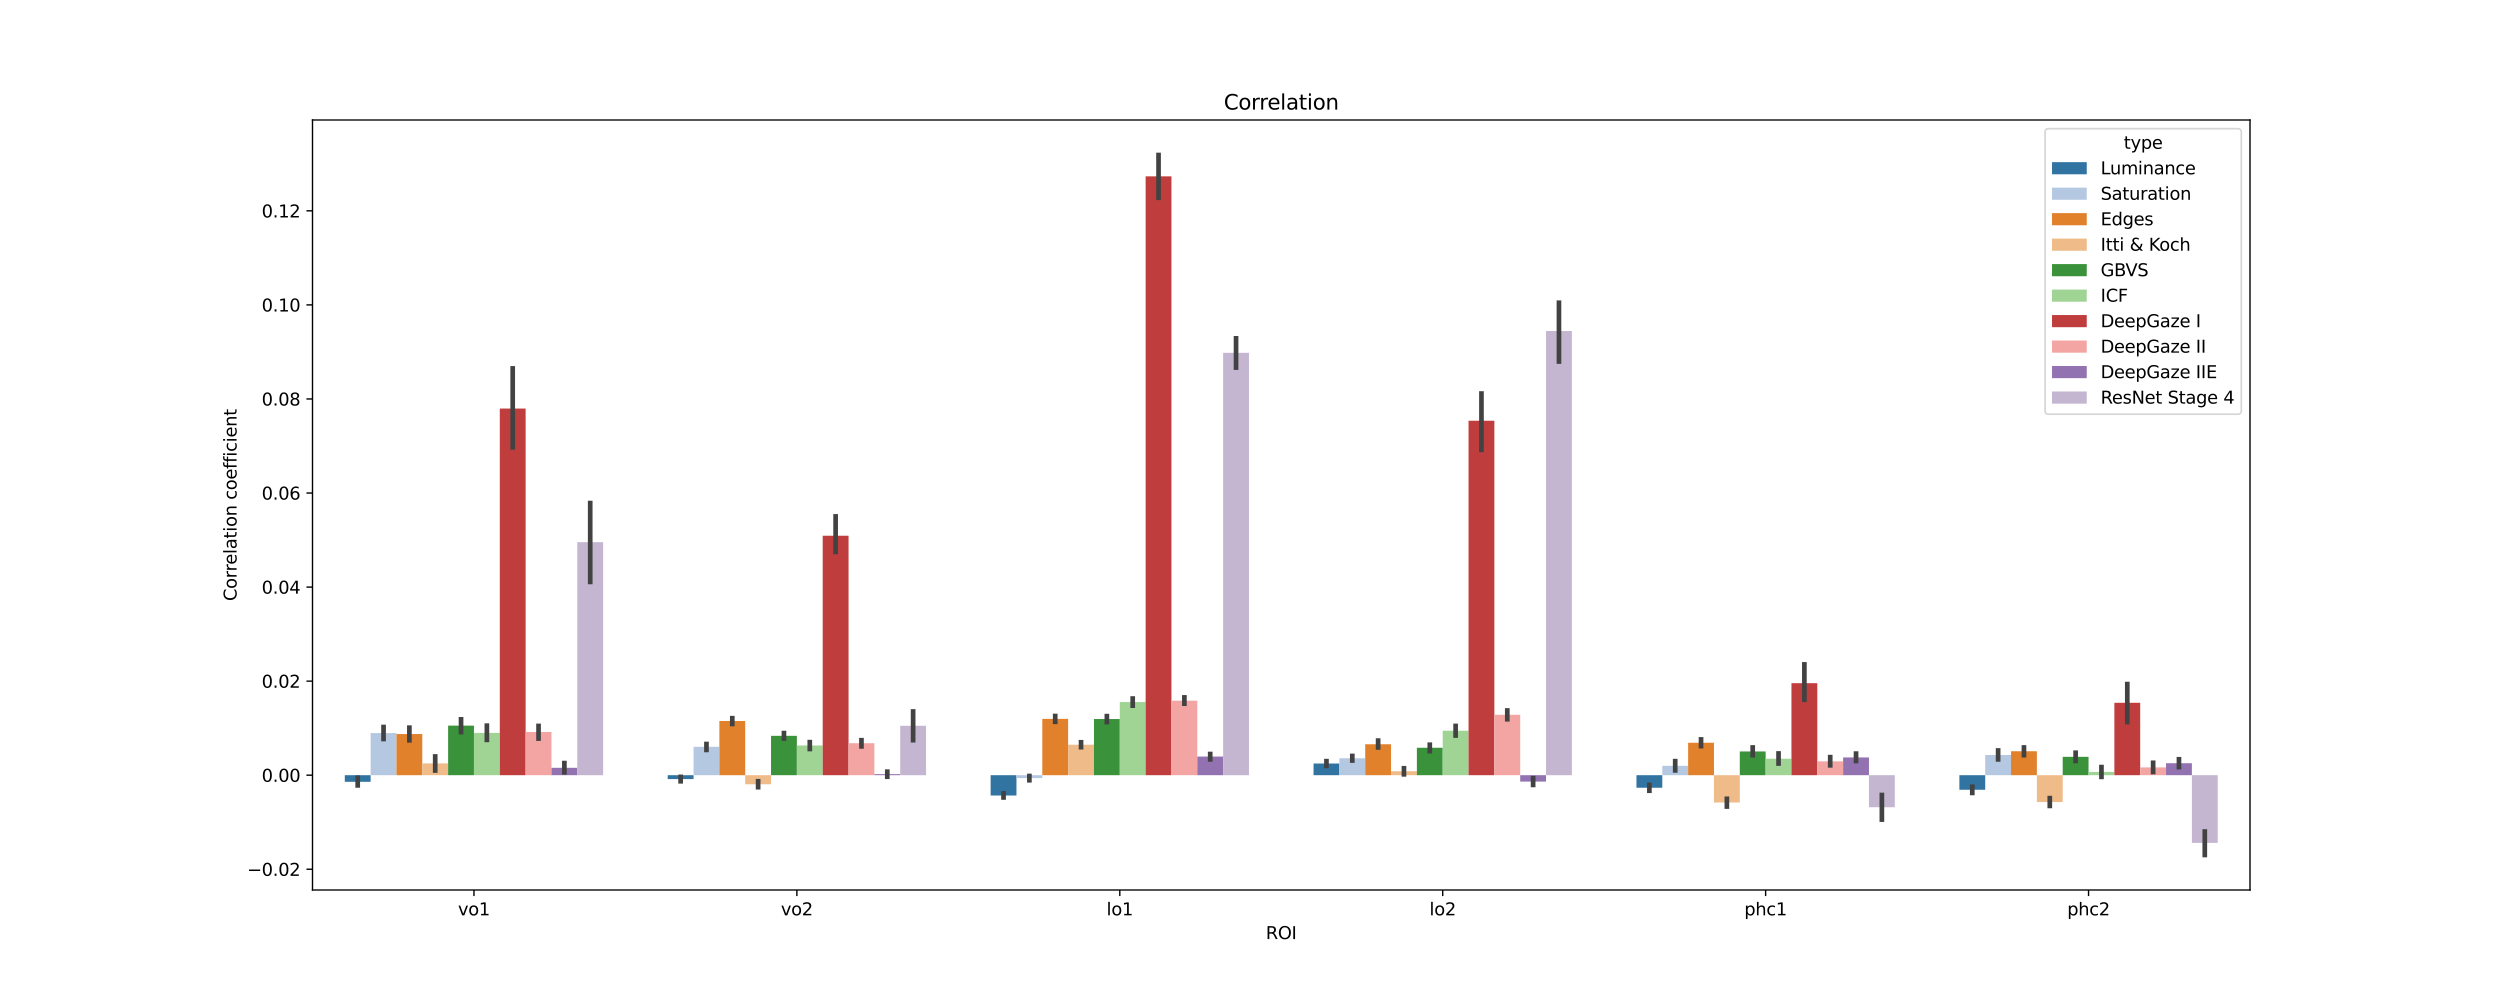 <?xml version="1.0" encoding="utf-8" standalone="no"?>
<!DOCTYPE svg PUBLIC "-//W3C//DTD SVG 1.1//EN"
  "http://www.w3.org/Graphics/SVG/1.1/DTD/svg11.dtd">
<svg xmlns:xlink="http://www.w3.org/1999/xlink" width="1440pt" height="576pt" viewBox="0 0 1440 576" xmlns="http://www.w3.org/2000/svg" version="1.1">
 <defs>
  <style type="text/css">*{stroke-linejoin: round; stroke-linecap: butt}</style>
 </defs>
 <g id="figure_1">
  <g id="patch_1">
   <path d="M 0 576 
L 1440 576 
L 1440 0 
L 0 0 
z
" style="fill: #ffffff"/>
  </g>
  <g id="axes_1">
   <g id="patch_2">
    <path d="M 180 512.64 
L 1296 512.64 
L 1296 69.12 
L 180 69.12 
z
" style="fill: #ffffff"/>
   </g>
   <g id="patch_3">
    <path d="M 198.6 446.51 
L 213.48 446.51 
L 213.48 450.323 
L 198.6 450.323 
z
" clip-path="url(#p7479853013)" style="fill: #3274a1"/>
   </g>
   <g id="patch_4">
    <path d="M 384.6 446.51 
L 399.48 446.51 
L 399.48 448.753 
L 384.6 448.753 
z
" clip-path="url(#p7479853013)" style="fill: #3274a1"/>
   </g>
   <g id="patch_5">
    <path d="M 570.6 446.51 
L 585.48 446.51 
L 585.48 458.218 
L 570.6 458.218 
z
" clip-path="url(#p7479853013)" style="fill: #3274a1"/>
   </g>
   <g id="patch_6">
    <path d="M 756.6 446.51 
L 771.48 446.51 
L 771.48 439.79 
L 756.6 439.79 
z
" clip-path="url(#p7479853013)" style="fill: #3274a1"/>
   </g>
   <g id="patch_7">
    <path d="M 942.6 446.51 
L 957.48 446.51 
L 957.48 453.74 
L 942.6 453.74 
z
" clip-path="url(#p7479853013)" style="fill: #3274a1"/>
   </g>
   <g id="patch_8">
    <path d="M 1128.6 446.51 
L 1143.48 446.51 
L 1143.48 454.908 
L 1128.6 454.908 
z
" clip-path="url(#p7479853013)" style="fill: #3274a1"/>
   </g>
   <g id="patch_9">
    <path d="M 213.48 446.51 
L 228.36 446.51 
L 228.36 422.26 
L 213.48 422.26 
z
" clip-path="url(#p7479853013)" style="fill: #b5c8e1"/>
   </g>
   <g id="patch_10">
    <path d="M 399.48 446.51 
L 414.36 446.51 
L 414.36 430.162 
L 399.48 430.162 
z
" clip-path="url(#p7479853013)" style="fill: #b5c8e1"/>
   </g>
   <g id="patch_11">
    <path d="M 585.48 446.51 
L 600.36 446.51 
L 600.36 448.19 
L 585.48 448.19 
z
" clip-path="url(#p7479853013)" style="fill: #b5c8e1"/>
   </g>
   <g id="patch_12">
    <path d="M 771.48 446.51 
L 786.36 446.51 
L 786.36 436.762 
L 771.48 436.762 
z
" clip-path="url(#p7479853013)" style="fill: #b5c8e1"/>
   </g>
   <g id="patch_13">
    <path d="M 957.48 446.51 
L 972.36 446.51 
L 972.36 441.126 
L 957.48 441.126 
z
" clip-path="url(#p7479853013)" style="fill: #b5c8e1"/>
   </g>
   <g id="patch_14">
    <path d="M 1143.48 446.51 
L 1158.36 446.51 
L 1158.36 434.891 
L 1143.48 434.891 
z
" clip-path="url(#p7479853013)" style="fill: #b5c8e1"/>
   </g>
   <g id="patch_15">
    <path d="M 228.36 446.51 
L 243.24 446.51 
L 243.24 422.81 
L 228.36 422.81 
z
" clip-path="url(#p7479853013)" style="fill: #e1812c"/>
   </g>
   <g id="patch_16">
    <path d="M 414.36 446.51 
L 429.24 446.51 
L 429.24 415.291 
L 414.36 415.291 
z
" clip-path="url(#p7479853013)" style="fill: #e1812c"/>
   </g>
   <g id="patch_17">
    <path d="M 600.36 446.51 
L 615.24 446.51 
L 615.24 414.075 
L 600.36 414.075 
z
" clip-path="url(#p7479853013)" style="fill: #e1812c"/>
   </g>
   <g id="patch_18">
    <path d="M 786.36 446.51 
L 801.24 446.51 
L 801.24 428.693 
L 786.36 428.693 
z
" clip-path="url(#p7479853013)" style="fill: #e1812c"/>
   </g>
   <g id="patch_19">
    <path d="M 972.36 446.51 
L 987.24 446.51 
L 987.24 427.822 
L 972.36 427.822 
z
" clip-path="url(#p7479853013)" style="fill: #e1812c"/>
   </g>
   <g id="patch_20">
    <path d="M 1158.36 446.51 
L 1173.24 446.51 
L 1173.24 432.711 
L 1158.36 432.711 
z
" clip-path="url(#p7479853013)" style="fill: #e1812c"/>
   </g>
   <g id="patch_21">
    <path d="M 243.24 446.51 
L 258.12 446.51 
L 258.12 439.735 
L 243.24 439.735 
z
" clip-path="url(#p7479853013)" style="fill: #eebb89"/>
   </g>
   <g id="patch_22">
    <path d="M 429.24 446.51 
L 444.12 446.51 
L 444.12 451.745 
L 429.24 451.745 
z
" clip-path="url(#p7479853013)" style="fill: #eebb89"/>
   </g>
   <g id="patch_23">
    <path d="M 615.24 446.51 
L 630.12 446.51 
L 630.12 428.958 
L 615.24 428.958 
z
" clip-path="url(#p7479853013)" style="fill: #eebb89"/>
   </g>
   <g id="patch_24">
    <path d="M 801.24 446.51 
L 816.12 446.51 
L 816.12 444.236 
L 801.24 444.236 
z
" clip-path="url(#p7479853013)" style="fill: #eebb89"/>
   </g>
   <g id="patch_25">
    <path d="M 987.24 446.51 
L 1002.12 446.51 
L 1002.12 462.238 
L 987.24 462.238 
z
" clip-path="url(#p7479853013)" style="fill: #eebb89"/>
   </g>
   <g id="patch_26">
    <path d="M 1173.24 446.51 
L 1188.12 446.51 
L 1188.12 461.984 
L 1173.24 461.984 
z
" clip-path="url(#p7479853013)" style="fill: #eebb89"/>
   </g>
   <g id="patch_27">
    <path d="M 258.12 446.51 
L 273 446.51 
L 273 417.964 
L 258.12 417.964 
z
" clip-path="url(#p7479853013)" style="fill: #3a923a"/>
   </g>
   <g id="patch_28">
    <path d="M 444.12 446.51 
L 459 446.51 
L 459 423.841 
L 444.12 423.841 
z
" clip-path="url(#p7479853013)" style="fill: #3a923a"/>
   </g>
   <g id="patch_29">
    <path d="M 630.12 446.51 
L 645 446.51 
L 645 414.16 
L 630.12 414.16 
z
" clip-path="url(#p7479853013)" style="fill: #3a923a"/>
   </g>
   <g id="patch_30">
    <path d="M 816.12 446.51 
L 831 446.51 
L 831 430.708 
L 816.12 430.708 
z
" clip-path="url(#p7479853013)" style="fill: #3a923a"/>
   </g>
   <g id="patch_31">
    <path d="M 1002.12 446.51 
L 1017 446.51 
L 1017 432.842 
L 1002.12 432.842 
z
" clip-path="url(#p7479853013)" style="fill: #3a923a"/>
   </g>
   <g id="patch_32">
    <path d="M 1188.12 446.51 
L 1203 446.51 
L 1203 435.936 
L 1188.12 435.936 
z
" clip-path="url(#p7479853013)" style="fill: #3a923a"/>
   </g>
   <g id="patch_33">
    <path d="M 273 446.51 
L 287.88 446.51 
L 287.88 422.156 
L 273 422.156 
z
" clip-path="url(#p7479853013)" style="fill: #9fd495"/>
   </g>
   <g id="patch_34">
    <path d="M 459 446.51 
L 473.88 446.51 
L 473.88 429.395 
L 459 429.395 
z
" clip-path="url(#p7479853013)" style="fill: #9fd495"/>
   </g>
   <g id="patch_35">
    <path d="M 645 446.51 
L 659.88 446.51 
L 659.88 404.377 
L 645 404.377 
z
" clip-path="url(#p7479853013)" style="fill: #9fd495"/>
   </g>
   <g id="patch_36">
    <path d="M 831 446.51 
L 845.88 446.51 
L 845.88 420.898 
L 831 420.898 
z
" clip-path="url(#p7479853013)" style="fill: #9fd495"/>
   </g>
   <g id="patch_37">
    <path d="M 1017 446.51 
L 1031.88 446.51 
L 1031.88 437.027 
L 1017 437.027 
z
" clip-path="url(#p7479853013)" style="fill: #9fd495"/>
   </g>
   <g id="patch_38">
    <path d="M 1203 446.51 
L 1217.88 446.51 
L 1217.88 444.618 
L 1203 444.618 
z
" clip-path="url(#p7479853013)" style="fill: #9fd495"/>
   </g>
   <g id="patch_39">
    <path d="M 287.88 446.51 
L 302.76 446.51 
L 302.76 235.323 
L 287.88 235.323 
z
" clip-path="url(#p7479853013)" style="fill: #c03d3e"/>
   </g>
   <g id="patch_40">
    <path d="M 473.88 446.51 
L 488.76 446.51 
L 488.76 308.585 
L 473.88 308.585 
z
" clip-path="url(#p7479853013)" style="fill: #c03d3e"/>
   </g>
   <g id="patch_41">
    <path d="M 659.88 446.51 
L 674.76 446.51 
L 674.76 101.579 
L 659.88 101.579 
z
" clip-path="url(#p7479853013)" style="fill: #c03d3e"/>
   </g>
   <g id="patch_42">
    <path d="M 845.88 446.51 
L 860.76 446.51 
L 860.76 242.341 
L 845.88 242.341 
z
" clip-path="url(#p7479853013)" style="fill: #c03d3e"/>
   </g>
   <g id="patch_43">
    <path d="M 1031.88 446.51 
L 1046.76 446.51 
L 1046.76 393.508 
L 1031.88 393.508 
z
" clip-path="url(#p7479853013)" style="fill: #c03d3e"/>
   </g>
   <g id="patch_44">
    <path d="M 1217.88 446.51 
L 1232.76 446.51 
L 1232.76 404.806 
L 1217.88 404.806 
z
" clip-path="url(#p7479853013)" style="fill: #c03d3e"/>
   </g>
   <g id="patch_45">
    <path d="M 302.76 446.51 
L 317.64 446.51 
L 317.64 421.621 
L 302.76 421.621 
z
" clip-path="url(#p7479853013)" style="fill: #f2a5a3"/>
   </g>
   <g id="patch_46">
    <path d="M 488.76 446.51 
L 503.64 446.51 
L 503.64 428.09 
L 488.76 428.09 
z
" clip-path="url(#p7479853013)" style="fill: #f2a5a3"/>
   </g>
   <g id="patch_47">
    <path d="M 674.76 446.51 
L 689.64 446.51 
L 689.64 403.585 
L 674.76 403.585 
z
" clip-path="url(#p7479853013)" style="fill: #f2a5a3"/>
   </g>
   <g id="patch_48">
    <path d="M 860.76 446.51 
L 875.64 446.51 
L 875.64 411.724 
L 860.76 411.724 
z
" clip-path="url(#p7479853013)" style="fill: #f2a5a3"/>
   </g>
   <g id="patch_49">
    <path d="M 1046.76 446.51 
L 1061.64 446.51 
L 1061.64 438.533 
L 1046.76 438.533 
z
" clip-path="url(#p7479853013)" style="fill: #f2a5a3"/>
   </g>
   <g id="patch_50">
    <path d="M 1232.76 446.51 
L 1247.64 446.51 
L 1247.64 442.035 
L 1232.76 442.035 
z
" clip-path="url(#p7479853013)" style="fill: #f2a5a3"/>
   </g>
   <g id="patch_51">
    <path d="M 317.64 446.51 
L 332.52 446.51 
L 332.52 442.258 
L 317.64 442.258 
z
" clip-path="url(#p7479853013)" style="fill: #9372b2"/>
   </g>
   <g id="patch_52">
    <path d="M 503.64 446.51 
L 518.52 446.51 
L 518.52 445.91 
L 503.64 445.91 
z
" clip-path="url(#p7479853013)" style="fill: #9372b2"/>
   </g>
   <g id="patch_53">
    <path d="M 689.64 446.51 
L 704.52 446.51 
L 704.52 435.783 
L 689.64 435.783 
z
" clip-path="url(#p7479853013)" style="fill: #9372b2"/>
   </g>
   <g id="patch_54">
    <path d="M 875.64 446.51 
L 890.52 446.51 
L 890.52 450.196 
L 875.64 450.196 
z
" clip-path="url(#p7479853013)" style="fill: #9372b2"/>
   </g>
   <g id="patch_55">
    <path d="M 1061.64 446.51 
L 1076.52 446.51 
L 1076.52 436.282 
L 1061.64 436.282 
z
" clip-path="url(#p7479853013)" style="fill: #9372b2"/>
   </g>
   <g id="patch_56">
    <path d="M 1247.64 446.51 
L 1262.52 446.51 
L 1262.52 439.62 
L 1247.64 439.62 
z
" clip-path="url(#p7479853013)" style="fill: #9372b2"/>
   </g>
   <g id="patch_57">
    <path d="M 332.52 446.51 
L 347.4 446.51 
L 347.4 312.292 
L 332.52 312.292 
z
" clip-path="url(#p7479853013)" style="fill: #c4b5d0"/>
   </g>
   <g id="patch_58">
    <path d="M 518.52 446.51 
L 533.4 446.51 
L 533.4 418.044 
L 518.52 418.044 
z
" clip-path="url(#p7479853013)" style="fill: #c4b5d0"/>
   </g>
   <g id="patch_59">
    <path d="M 704.52 446.51 
L 719.4 446.51 
L 719.4 203.239 
L 704.52 203.239 
z
" clip-path="url(#p7479853013)" style="fill: #c4b5d0"/>
   </g>
   <g id="patch_60">
    <path d="M 890.52 446.51 
L 905.4 446.51 
L 905.4 190.668 
L 890.52 190.668 
z
" clip-path="url(#p7479853013)" style="fill: #c4b5d0"/>
   </g>
   <g id="patch_61">
    <path d="M 1076.52 446.51 
L 1091.4 446.51 
L 1091.4 464.961 
L 1076.52 464.961 
z
" clip-path="url(#p7479853013)" style="fill: #c4b5d0"/>
   </g>
   <g id="patch_62">
    <path d="M 1262.52 446.51 
L 1277.4 446.51 
L 1277.4 485.504 
L 1262.52 485.504 
z
" clip-path="url(#p7479853013)" style="fill: #c4b5d0"/>
   </g>
   <g id="matplotlib.axis_1">
    <g id="xtick_1">
     <g id="line2d_1">
      <defs>
       <path id="med4f8b51ea" d="M 0 0 
L 0 3.5 
" style="stroke: #000000; stroke-width: 0.8"/>
      </defs>
      <g>
       <use xlink:href="#med4f8b51ea" x="273" y="512.64" style="stroke: #000000; stroke-width: 0.8"/>
      </g>
     </g>
     <g id="text_1">
      <!-- vo1 -->
      <g transform="translate(263.8 527.238)scale(0.1 -0.1)">
       <defs>
        <path id="DejaVuSans-76" d="M 191 3500 
L 800 3500 
L 1894 563 
L 2988 3500 
L 3597 3500 
L 2284 0 
L 1503 0 
L 191 3500 
z
" transform="scale(0.016)"/>
        <path id="DejaVuSans-6f" d="M 1959 3097 
Q 1497 3097 1228 2736 
Q 959 2375 959 1747 
Q 959 1119 1226 758 
Q 1494 397 1959 397 
Q 2419 397 2687 759 
Q 2956 1122 2956 1747 
Q 2956 2369 2687 2733 
Q 2419 3097 1959 3097 
z
M 1959 3584 
Q 2709 3584 3137 3096 
Q 3566 2609 3566 1747 
Q 3566 888 3137 398 
Q 2709 -91 1959 -91 
Q 1206 -91 779 398 
Q 353 888 353 1747 
Q 353 2609 779 3096 
Q 1206 3584 1959 3584 
z
" transform="scale(0.016)"/>
        <path id="DejaVuSans-31" d="M 794 531 
L 1825 531 
L 1825 4091 
L 703 3866 
L 703 4441 
L 1819 4666 
L 2450 4666 
L 2450 531 
L 3481 531 
L 3481 0 
L 794 0 
L 794 531 
z
" transform="scale(0.016)"/>
       </defs>
       <use xlink:href="#DejaVuSans-76"/>
       <use xlink:href="#DejaVuSans-6f" x="59.18"/>
       <use xlink:href="#DejaVuSans-31" x="120.361"/>
      </g>
     </g>
    </g>
    <g id="xtick_2">
     <g id="line2d_2">
      <g>
       <use xlink:href="#med4f8b51ea" x="459" y="512.64" style="stroke: #000000; stroke-width: 0.8"/>
      </g>
     </g>
     <g id="text_2">
      <!-- vo2 -->
      <g transform="translate(449.8 527.238)scale(0.1 -0.1)">
       <defs>
        <path id="DejaVuSans-32" d="M 1228 531 
L 3431 531 
L 3431 0 
L 469 0 
L 469 531 
Q 828 903 1448 1529 
Q 2069 2156 2228 2338 
Q 2531 2678 2651 2914 
Q 2772 3150 2772 3378 
Q 2772 3750 2511 3984 
Q 2250 4219 1831 4219 
Q 1534 4219 1204 4116 
Q 875 4013 500 3803 
L 500 4441 
Q 881 4594 1212 4672 
Q 1544 4750 1819 4750 
Q 2544 4750 2975 4387 
Q 3406 4025 3406 3419 
Q 3406 3131 3298 2873 
Q 3191 2616 2906 2266 
Q 2828 2175 2409 1742 
Q 1991 1309 1228 531 
z
" transform="scale(0.016)"/>
       </defs>
       <use xlink:href="#DejaVuSans-76"/>
       <use xlink:href="#DejaVuSans-6f" x="59.18"/>
       <use xlink:href="#DejaVuSans-32" x="120.361"/>
      </g>
     </g>
    </g>
    <g id="xtick_3">
     <g id="line2d_3">
      <g>
       <use xlink:href="#med4f8b51ea" x="645" y="512.64" style="stroke: #000000; stroke-width: 0.8"/>
      </g>
     </g>
     <g id="text_3">
      <!-- lo1 -->
      <g transform="translate(637.37 527.238)scale(0.1 -0.1)">
       <defs>
        <path id="DejaVuSans-6c" d="M 603 4863 
L 1178 4863 
L 1178 0 
L 603 0 
L 603 4863 
z
" transform="scale(0.016)"/>
       </defs>
       <use xlink:href="#DejaVuSans-6c"/>
       <use xlink:href="#DejaVuSans-6f" x="27.783"/>
       <use xlink:href="#DejaVuSans-31" x="88.965"/>
      </g>
     </g>
    </g>
    <g id="xtick_4">
     <g id="line2d_4">
      <g>
       <use xlink:href="#med4f8b51ea" x="831" y="512.64" style="stroke: #000000; stroke-width: 0.8"/>
      </g>
     </g>
     <g id="text_4">
      <!-- lo2 -->
      <g transform="translate(823.37 527.238)scale(0.1 -0.1)">
       <use xlink:href="#DejaVuSans-6c"/>
       <use xlink:href="#DejaVuSans-6f" x="27.783"/>
       <use xlink:href="#DejaVuSans-32" x="88.965"/>
      </g>
     </g>
    </g>
    <g id="xtick_5">
     <g id="line2d_5">
      <g>
       <use xlink:href="#med4f8b51ea" x="1017" y="512.64" style="stroke: #000000; stroke-width: 0.8"/>
      </g>
     </g>
     <g id="text_5">
      <!-- phc1 -->
      <g transform="translate(1004.727 527.238)scale(0.1 -0.1)">
       <defs>
        <path id="DejaVuSans-70" d="M 1159 525 
L 1159 -1331 
L 581 -1331 
L 581 3500 
L 1159 3500 
L 1159 2969 
Q 1341 3281 1617 3432 
Q 1894 3584 2278 3584 
Q 2916 3584 3314 3078 
Q 3713 2572 3713 1747 
Q 3713 922 3314 415 
Q 2916 -91 2278 -91 
Q 1894 -91 1617 61 
Q 1341 213 1159 525 
z
M 3116 1747 
Q 3116 2381 2855 2742 
Q 2594 3103 2138 3103 
Q 1681 3103 1420 2742 
Q 1159 2381 1159 1747 
Q 1159 1113 1420 752 
Q 1681 391 2138 391 
Q 2594 391 2855 752 
Q 3116 1113 3116 1747 
z
" transform="scale(0.016)"/>
        <path id="DejaVuSans-68" d="M 3513 2113 
L 3513 0 
L 2938 0 
L 2938 2094 
Q 2938 2591 2744 2837 
Q 2550 3084 2163 3084 
Q 1697 3084 1428 2787 
Q 1159 2491 1159 1978 
L 1159 0 
L 581 0 
L 581 4863 
L 1159 4863 
L 1159 2956 
Q 1366 3272 1645 3428 
Q 1925 3584 2291 3584 
Q 2894 3584 3203 3211 
Q 3513 2838 3513 2113 
z
" transform="scale(0.016)"/>
        <path id="DejaVuSans-63" d="M 3122 3366 
L 3122 2828 
Q 2878 2963 2633 3030 
Q 2388 3097 2138 3097 
Q 1578 3097 1268 2742 
Q 959 2388 959 1747 
Q 959 1106 1268 751 
Q 1578 397 2138 397 
Q 2388 397 2633 464 
Q 2878 531 3122 666 
L 3122 134 
Q 2881 22 2623 -34 
Q 2366 -91 2075 -91 
Q 1284 -91 818 406 
Q 353 903 353 1747 
Q 353 2603 823 3093 
Q 1294 3584 2113 3584 
Q 2378 3584 2631 3529 
Q 2884 3475 3122 3366 
z
" transform="scale(0.016)"/>
       </defs>
       <use xlink:href="#DejaVuSans-70"/>
       <use xlink:href="#DejaVuSans-68" x="63.477"/>
       <use xlink:href="#DejaVuSans-63" x="126.855"/>
       <use xlink:href="#DejaVuSans-31" x="181.836"/>
      </g>
     </g>
    </g>
    <g id="xtick_6">
     <g id="line2d_6">
      <g>
       <use xlink:href="#med4f8b51ea" x="1203" y="512.64" style="stroke: #000000; stroke-width: 0.8"/>
      </g>
     </g>
     <g id="text_6">
      <!-- phc2 -->
      <g transform="translate(1190.727 527.238)scale(0.1 -0.1)">
       <use xlink:href="#DejaVuSans-70"/>
       <use xlink:href="#DejaVuSans-68" x="63.477"/>
       <use xlink:href="#DejaVuSans-63" x="126.855"/>
       <use xlink:href="#DejaVuSans-32" x="181.836"/>
      </g>
     </g>
    </g>
    <g id="text_7">
     <!-- ROI -->
     <g transform="translate(729.115 540.917)scale(0.1 -0.1)">
      <defs>
       <path id="DejaVuSans-52" d="M 2841 2188 
Q 3044 2119 3236 1894 
Q 3428 1669 3622 1275 
L 4263 0 
L 3584 0 
L 2988 1197 
Q 2756 1666 2539 1819 
Q 2322 1972 1947 1972 
L 1259 1972 
L 1259 0 
L 628 0 
L 628 4666 
L 2053 4666 
Q 2853 4666 3247 4331 
Q 3641 3997 3641 3322 
Q 3641 2881 3436 2590 
Q 3231 2300 2841 2188 
z
M 1259 4147 
L 1259 2491 
L 2053 2491 
Q 2509 2491 2742 2702 
Q 2975 2913 2975 3322 
Q 2975 3731 2742 3939 
Q 2509 4147 2053 4147 
L 1259 4147 
z
" transform="scale(0.016)"/>
       <path id="DejaVuSans-4f" d="M 2522 4238 
Q 1834 4238 1429 3725 
Q 1025 3213 1025 2328 
Q 1025 1447 1429 934 
Q 1834 422 2522 422 
Q 3209 422 3611 934 
Q 4013 1447 4013 2328 
Q 4013 3213 3611 3725 
Q 3209 4238 2522 4238 
z
M 2522 4750 
Q 3503 4750 4090 4092 
Q 4678 3434 4678 2328 
Q 4678 1225 4090 567 
Q 3503 -91 2522 -91 
Q 1538 -91 948 565 
Q 359 1222 359 2328 
Q 359 3434 948 4092 
Q 1538 4750 2522 4750 
z
" transform="scale(0.016)"/>
       <path id="DejaVuSans-49" d="M 628 4666 
L 1259 4666 
L 1259 0 
L 628 0 
L 628 4666 
z
" transform="scale(0.016)"/>
      </defs>
      <use xlink:href="#DejaVuSans-52"/>
      <use xlink:href="#DejaVuSans-4f" x="69.482"/>
      <use xlink:href="#DejaVuSans-49" x="148.193"/>
     </g>
    </g>
   </g>
   <g id="matplotlib.axis_2">
    <g id="ytick_1">
     <g id="line2d_7">
      <defs>
       <path id="m0a5a33e7b2" d="M 0 0 
L -3.5 0 
" style="stroke: #000000; stroke-width: 0.8"/>
      </defs>
      <g>
       <use xlink:href="#m0a5a33e7b2" x="180" y="500.686" style="stroke: #000000; stroke-width: 0.8"/>
      </g>
     </g>
     <g id="text_8">
      <!-- −0.02 -->
      <g transform="translate(142.355 504.485)scale(0.1 -0.1)">
       <defs>
        <path id="DejaVuSans-2212" d="M 678 2272 
L 4684 2272 
L 4684 1741 
L 678 1741 
L 678 2272 
z
" transform="scale(0.016)"/>
        <path id="DejaVuSans-30" d="M 2034 4250 
Q 1547 4250 1301 3770 
Q 1056 3291 1056 2328 
Q 1056 1369 1301 889 
Q 1547 409 2034 409 
Q 2525 409 2770 889 
Q 3016 1369 3016 2328 
Q 3016 3291 2770 3770 
Q 2525 4250 2034 4250 
z
M 2034 4750 
Q 2819 4750 3233 4129 
Q 3647 3509 3647 2328 
Q 3647 1150 3233 529 
Q 2819 -91 2034 -91 
Q 1250 -91 836 529 
Q 422 1150 422 2328 
Q 422 3509 836 4129 
Q 1250 4750 2034 4750 
z
" transform="scale(0.016)"/>
        <path id="DejaVuSans-2e" d="M 684 794 
L 1344 794 
L 1344 0 
L 684 0 
L 684 794 
z
" transform="scale(0.016)"/>
       </defs>
       <use xlink:href="#DejaVuSans-2212"/>
       <use xlink:href="#DejaVuSans-30" x="83.789"/>
       <use xlink:href="#DejaVuSans-2e" x="147.412"/>
       <use xlink:href="#DejaVuSans-30" x="179.199"/>
       <use xlink:href="#DejaVuSans-32" x="242.822"/>
      </g>
     </g>
    </g>
    <g id="ytick_2">
     <g id="line2d_8">
      <g>
       <use xlink:href="#m0a5a33e7b2" x="180" y="446.51" style="stroke: #000000; stroke-width: 0.8"/>
      </g>
     </g>
     <g id="text_9">
      <!-- 0.00 -->
      <g transform="translate(150.734 450.31)scale(0.1 -0.1)">
       <use xlink:href="#DejaVuSans-30"/>
       <use xlink:href="#DejaVuSans-2e" x="63.623"/>
       <use xlink:href="#DejaVuSans-30" x="95.41"/>
       <use xlink:href="#DejaVuSans-30" x="159.033"/>
      </g>
     </g>
    </g>
    <g id="ytick_3">
     <g id="line2d_9">
      <g>
       <use xlink:href="#m0a5a33e7b2" x="180" y="392.335" style="stroke: #000000; stroke-width: 0.8"/>
      </g>
     </g>
     <g id="text_10">
      <!-- 0.02 -->
      <g transform="translate(150.734 396.134)scale(0.1 -0.1)">
       <use xlink:href="#DejaVuSans-30"/>
       <use xlink:href="#DejaVuSans-2e" x="63.623"/>
       <use xlink:href="#DejaVuSans-30" x="95.41"/>
       <use xlink:href="#DejaVuSans-32" x="159.033"/>
      </g>
     </g>
    </g>
    <g id="ytick_4">
     <g id="line2d_10">
      <g>
       <use xlink:href="#m0a5a33e7b2" x="180" y="338.159" style="stroke: #000000; stroke-width: 0.8"/>
      </g>
     </g>
     <g id="text_11">
      <!-- 0.04 -->
      <g transform="translate(150.734 341.958)scale(0.1 -0.1)">
       <defs>
        <path id="DejaVuSans-34" d="M 2419 4116 
L 825 1625 
L 2419 1625 
L 2419 4116 
z
M 2253 4666 
L 3047 4666 
L 3047 1625 
L 3713 1625 
L 3713 1100 
L 3047 1100 
L 3047 0 
L 2419 0 
L 2419 1100 
L 313 1100 
L 313 1709 
L 2253 4666 
z
" transform="scale(0.016)"/>
       </defs>
       <use xlink:href="#DejaVuSans-30"/>
       <use xlink:href="#DejaVuSans-2e" x="63.623"/>
       <use xlink:href="#DejaVuSans-30" x="95.41"/>
       <use xlink:href="#DejaVuSans-34" x="159.033"/>
      </g>
     </g>
    </g>
    <g id="ytick_5">
     <g id="line2d_11">
      <g>
       <use xlink:href="#m0a5a33e7b2" x="180" y="283.983" style="stroke: #000000; stroke-width: 0.8"/>
      </g>
     </g>
     <g id="text_12">
      <!-- 0.06 -->
      <g transform="translate(150.734 287.782)scale(0.1 -0.1)">
       <defs>
        <path id="DejaVuSans-36" d="M 2113 2584 
Q 1688 2584 1439 2293 
Q 1191 2003 1191 1497 
Q 1191 994 1439 701 
Q 1688 409 2113 409 
Q 2538 409 2786 701 
Q 3034 994 3034 1497 
Q 3034 2003 2786 2293 
Q 2538 2584 2113 2584 
z
M 3366 4563 
L 3366 3988 
Q 3128 4100 2886 4159 
Q 2644 4219 2406 4219 
Q 1781 4219 1451 3797 
Q 1122 3375 1075 2522 
Q 1259 2794 1537 2939 
Q 1816 3084 2150 3084 
Q 2853 3084 3261 2657 
Q 3669 2231 3669 1497 
Q 3669 778 3244 343 
Q 2819 -91 2113 -91 
Q 1303 -91 875 529 
Q 447 1150 447 2328 
Q 447 3434 972 4092 
Q 1497 4750 2381 4750 
Q 2619 4750 2861 4703 
Q 3103 4656 3366 4563 
z
" transform="scale(0.016)"/>
       </defs>
       <use xlink:href="#DejaVuSans-30"/>
       <use xlink:href="#DejaVuSans-2e" x="63.623"/>
       <use xlink:href="#DejaVuSans-30" x="95.41"/>
       <use xlink:href="#DejaVuSans-36" x="159.033"/>
      </g>
     </g>
    </g>
    <g id="ytick_6">
     <g id="line2d_12">
      <g>
       <use xlink:href="#m0a5a33e7b2" x="180" y="229.807" style="stroke: #000000; stroke-width: 0.8"/>
      </g>
     </g>
     <g id="text_13">
      <!-- 0.08 -->
      <g transform="translate(150.734 233.607)scale(0.1 -0.1)">
       <defs>
        <path id="DejaVuSans-38" d="M 2034 2216 
Q 1584 2216 1326 1975 
Q 1069 1734 1069 1313 
Q 1069 891 1326 650 
Q 1584 409 2034 409 
Q 2484 409 2743 651 
Q 3003 894 3003 1313 
Q 3003 1734 2745 1975 
Q 2488 2216 2034 2216 
z
M 1403 2484 
Q 997 2584 770 2862 
Q 544 3141 544 3541 
Q 544 4100 942 4425 
Q 1341 4750 2034 4750 
Q 2731 4750 3128 4425 
Q 3525 4100 3525 3541 
Q 3525 3141 3298 2862 
Q 3072 2584 2669 2484 
Q 3125 2378 3379 2068 
Q 3634 1759 3634 1313 
Q 3634 634 3220 271 
Q 2806 -91 2034 -91 
Q 1263 -91 848 271 
Q 434 634 434 1313 
Q 434 1759 690 2068 
Q 947 2378 1403 2484 
z
M 1172 3481 
Q 1172 3119 1398 2916 
Q 1625 2713 2034 2713 
Q 2441 2713 2670 2916 
Q 2900 3119 2900 3481 
Q 2900 3844 2670 4047 
Q 2441 4250 2034 4250 
Q 1625 4250 1398 4047 
Q 1172 3844 1172 3481 
z
" transform="scale(0.016)"/>
       </defs>
       <use xlink:href="#DejaVuSans-30"/>
       <use xlink:href="#DejaVuSans-2e" x="63.623"/>
       <use xlink:href="#DejaVuSans-30" x="95.41"/>
       <use xlink:href="#DejaVuSans-38" x="159.033"/>
      </g>
     </g>
    </g>
    <g id="ytick_7">
     <g id="line2d_13">
      <g>
       <use xlink:href="#m0a5a33e7b2" x="180" y="175.631" style="stroke: #000000; stroke-width: 0.8"/>
      </g>
     </g>
     <g id="text_14">
      <!-- 0.10 -->
      <g transform="translate(150.734 179.431)scale(0.1 -0.1)">
       <use xlink:href="#DejaVuSans-30"/>
       <use xlink:href="#DejaVuSans-2e" x="63.623"/>
       <use xlink:href="#DejaVuSans-31" x="95.41"/>
       <use xlink:href="#DejaVuSans-30" x="159.033"/>
      </g>
     </g>
    </g>
    <g id="ytick_8">
     <g id="line2d_14">
      <g>
       <use xlink:href="#m0a5a33e7b2" x="180" y="121.456" style="stroke: #000000; stroke-width: 0.8"/>
      </g>
     </g>
     <g id="text_15">
      <!-- 0.12 -->
      <g transform="translate(150.734 125.255)scale(0.1 -0.1)">
       <use xlink:href="#DejaVuSans-30"/>
       <use xlink:href="#DejaVuSans-2e" x="63.623"/>
       <use xlink:href="#DejaVuSans-31" x="95.41"/>
       <use xlink:href="#DejaVuSans-32" x="159.033"/>
      </g>
     </g>
    </g>
    <g id="text_16">
     <!-- Correlation coefficient -->
     <g transform="translate(136.275 346.176)rotate(-90)scale(0.1 -0.1)">
      <defs>
       <path id="DejaVuSans-43" d="M 4122 4306 
L 4122 3641 
Q 3803 3938 3442 4084 
Q 3081 4231 2675 4231 
Q 1875 4231 1450 3742 
Q 1025 3253 1025 2328 
Q 1025 1406 1450 917 
Q 1875 428 2675 428 
Q 3081 428 3442 575 
Q 3803 722 4122 1019 
L 4122 359 
Q 3791 134 3420 21 
Q 3050 -91 2638 -91 
Q 1578 -91 968 557 
Q 359 1206 359 2328 
Q 359 3453 968 4101 
Q 1578 4750 2638 4750 
Q 3056 4750 3426 4639 
Q 3797 4528 4122 4306 
z
" transform="scale(0.016)"/>
       <path id="DejaVuSans-72" d="M 2631 2963 
Q 2534 3019 2420 3045 
Q 2306 3072 2169 3072 
Q 1681 3072 1420 2755 
Q 1159 2438 1159 1844 
L 1159 0 
L 581 0 
L 581 3500 
L 1159 3500 
L 1159 2956 
Q 1341 3275 1631 3429 
Q 1922 3584 2338 3584 
Q 2397 3584 2469 3576 
Q 2541 3569 2628 3553 
L 2631 2963 
z
" transform="scale(0.016)"/>
       <path id="DejaVuSans-65" d="M 3597 1894 
L 3597 1613 
L 953 1613 
Q 991 1019 1311 708 
Q 1631 397 2203 397 
Q 2534 397 2845 478 
Q 3156 559 3463 722 
L 3463 178 
Q 3153 47 2828 -22 
Q 2503 -91 2169 -91 
Q 1331 -91 842 396 
Q 353 884 353 1716 
Q 353 2575 817 3079 
Q 1281 3584 2069 3584 
Q 2775 3584 3186 3129 
Q 3597 2675 3597 1894 
z
M 3022 2063 
Q 3016 2534 2758 2815 
Q 2500 3097 2075 3097 
Q 1594 3097 1305 2825 
Q 1016 2553 972 2059 
L 3022 2063 
z
" transform="scale(0.016)"/>
       <path id="DejaVuSans-61" d="M 2194 1759 
Q 1497 1759 1228 1600 
Q 959 1441 959 1056 
Q 959 750 1161 570 
Q 1363 391 1709 391 
Q 2188 391 2477 730 
Q 2766 1069 2766 1631 
L 2766 1759 
L 2194 1759 
z
M 3341 1997 
L 3341 0 
L 2766 0 
L 2766 531 
Q 2569 213 2275 61 
Q 1981 -91 1556 -91 
Q 1019 -91 701 211 
Q 384 513 384 1019 
Q 384 1609 779 1909 
Q 1175 2209 1959 2209 
L 2766 2209 
L 2766 2266 
Q 2766 2663 2505 2880 
Q 2244 3097 1772 3097 
Q 1472 3097 1187 3025 
Q 903 2953 641 2809 
L 641 3341 
Q 956 3463 1253 3523 
Q 1550 3584 1831 3584 
Q 2591 3584 2966 3190 
Q 3341 2797 3341 1997 
z
" transform="scale(0.016)"/>
       <path id="DejaVuSans-74" d="M 1172 4494 
L 1172 3500 
L 2356 3500 
L 2356 3053 
L 1172 3053 
L 1172 1153 
Q 1172 725 1289 603 
Q 1406 481 1766 481 
L 2356 481 
L 2356 0 
L 1766 0 
Q 1100 0 847 248 
Q 594 497 594 1153 
L 594 3053 
L 172 3053 
L 172 3500 
L 594 3500 
L 594 4494 
L 1172 4494 
z
" transform="scale(0.016)"/>
       <path id="DejaVuSans-69" d="M 603 3500 
L 1178 3500 
L 1178 0 
L 603 0 
L 603 3500 
z
M 603 4863 
L 1178 4863 
L 1178 4134 
L 603 4134 
L 603 4863 
z
" transform="scale(0.016)"/>
       <path id="DejaVuSans-6e" d="M 3513 2113 
L 3513 0 
L 2938 0 
L 2938 2094 
Q 2938 2591 2744 2837 
Q 2550 3084 2163 3084 
Q 1697 3084 1428 2787 
Q 1159 2491 1159 1978 
L 1159 0 
L 581 0 
L 581 3500 
L 1159 3500 
L 1159 2956 
Q 1366 3272 1645 3428 
Q 1925 3584 2291 3584 
Q 2894 3584 3203 3211 
Q 3513 2838 3513 2113 
z
" transform="scale(0.016)"/>
       <path id="DejaVuSans-20" transform="scale(0.016)"/>
       <path id="DejaVuSans-66" d="M 2375 4863 
L 2375 4384 
L 1825 4384 
Q 1516 4384 1395 4259 
Q 1275 4134 1275 3809 
L 1275 3500 
L 2222 3500 
L 2222 3053 
L 1275 3053 
L 1275 0 
L 697 0 
L 697 3053 
L 147 3053 
L 147 3500 
L 697 3500 
L 697 3744 
Q 697 4328 969 4595 
Q 1241 4863 1831 4863 
L 2375 4863 
z
" transform="scale(0.016)"/>
      </defs>
      <use xlink:href="#DejaVuSans-43"/>
      <use xlink:href="#DejaVuSans-6f" x="69.824"/>
      <use xlink:href="#DejaVuSans-72" x="131.006"/>
      <use xlink:href="#DejaVuSans-72" x="170.369"/>
      <use xlink:href="#DejaVuSans-65" x="209.232"/>
      <use xlink:href="#DejaVuSans-6c" x="270.756"/>
      <use xlink:href="#DejaVuSans-61" x="298.539"/>
      <use xlink:href="#DejaVuSans-74" x="359.818"/>
      <use xlink:href="#DejaVuSans-69" x="399.027"/>
      <use xlink:href="#DejaVuSans-6f" x="426.811"/>
      <use xlink:href="#DejaVuSans-6e" x="487.992"/>
      <use xlink:href="#DejaVuSans-20" x="551.371"/>
      <use xlink:href="#DejaVuSans-63" x="583.158"/>
      <use xlink:href="#DejaVuSans-6f" x="638.139"/>
      <use xlink:href="#DejaVuSans-65" x="699.32"/>
      <use xlink:href="#DejaVuSans-66" x="760.844"/>
      <use xlink:href="#DejaVuSans-66" x="796.049"/>
      <use xlink:href="#DejaVuSans-69" x="831.254"/>
      <use xlink:href="#DejaVuSans-63" x="859.037"/>
      <use xlink:href="#DejaVuSans-69" x="914.018"/>
      <use xlink:href="#DejaVuSans-65" x="941.801"/>
      <use xlink:href="#DejaVuSans-6e" x="1003.324"/>
      <use xlink:href="#DejaVuSans-74" x="1066.703"/>
     </g>
    </g>
   </g>
   <g id="line2d_15">
    <path d="M 206.04 452.397 
L 206.04 448.026 
" clip-path="url(#p7479853013)" style="fill: none; stroke: #424242; stroke-width: 2.7; stroke-linecap: square"/>
   </g>
   <g id="line2d_16">
    <path d="M 392.04 450.011 
L 392.04 447.498 
" clip-path="url(#p7479853013)" style="fill: none; stroke: #424242; stroke-width: 2.7; stroke-linecap: square"/>
   </g>
   <g id="line2d_17">
    <path d="M 578.04 459.342 
L 578.04 456.951 
" clip-path="url(#p7479853013)" style="fill: none; stroke: #424242; stroke-width: 2.7; stroke-linecap: square"/>
   </g>
   <g id="line2d_18">
    <path d="M 764.04 441.168 
L 764.04 438.42 
" clip-path="url(#p7479853013)" style="fill: none; stroke: #424242; stroke-width: 2.7; stroke-linecap: square"/>
   </g>
   <g id="line2d_19">
    <path d="M 950.04 455.457 
L 950.04 452.11 
" clip-path="url(#p7479853013)" style="fill: none; stroke: #424242; stroke-width: 2.7; stroke-linecap: square"/>
   </g>
   <g id="line2d_20">
    <path d="M 1136.04 456.711 
L 1136.04 453.162 
" clip-path="url(#p7479853013)" style="fill: none; stroke: #424242; stroke-width: 2.7; stroke-linecap: square"/>
   </g>
   <g id="line2d_21">
    <path d="M 220.92 425.639 
L 220.92 418.77 
" clip-path="url(#p7479853013)" style="fill: none; stroke: #424242; stroke-width: 2.7; stroke-linecap: square"/>
   </g>
   <g id="line2d_22">
    <path d="M 406.92 431.967 
L 406.92 428.545 
" clip-path="url(#p7479853013)" style="fill: none; stroke: #424242; stroke-width: 2.7; stroke-linecap: square"/>
   </g>
   <g id="line2d_23">
    <path d="M 592.92 449.442 
L 592.92 447.001 
" clip-path="url(#p7479853013)" style="fill: none; stroke: #424242; stroke-width: 2.7; stroke-linecap: square"/>
   </g>
   <g id="line2d_24">
    <path d="M 778.92 438.054 
L 778.92 435.424 
" clip-path="url(#p7479853013)" style="fill: none; stroke: #424242; stroke-width: 2.7; stroke-linecap: square"/>
   </g>
   <g id="line2d_25">
    <path d="M 964.92 443.751 
L 964.92 438.401 
" clip-path="url(#p7479853013)" style="fill: none; stroke: #424242; stroke-width: 2.7; stroke-linecap: square"/>
   </g>
   <g id="line2d_26">
    <path d="M 1150.92 437.396 
L 1150.92 432.28 
" clip-path="url(#p7479853013)" style="fill: none; stroke: #424242; stroke-width: 2.7; stroke-linecap: square"/>
   </g>
   <g id="line2d_27">
    <path d="M 235.8 426.441 
L 235.8 419.129 
" clip-path="url(#p7479853013)" style="fill: none; stroke: #424242; stroke-width: 2.7; stroke-linecap: square"/>
   </g>
   <g id="line2d_28">
    <path d="M 421.8 417.004 
L 421.8 413.706 
" clip-path="url(#p7479853013)" style="fill: none; stroke: #424242; stroke-width: 2.7; stroke-linecap: square"/>
   </g>
   <g id="line2d_29">
    <path d="M 607.8 415.74 
L 607.8 412.408 
" clip-path="url(#p7479853013)" style="fill: none; stroke: #424242; stroke-width: 2.7; stroke-linecap: square"/>
   </g>
   <g id="line2d_30">
    <path d="M 793.8 430.554 
L 793.8 426.579 
" clip-path="url(#p7479853013)" style="fill: none; stroke: #424242; stroke-width: 2.7; stroke-linecap: square"/>
   </g>
   <g id="line2d_31">
    <path d="M 979.8 429.759 
L 979.8 425.898 
" clip-path="url(#p7479853013)" style="fill: none; stroke: #424242; stroke-width: 2.7; stroke-linecap: square"/>
   </g>
   <g id="line2d_32">
    <path d="M 1165.8 434.972 
L 1165.8 430.533 
" clip-path="url(#p7479853013)" style="fill: none; stroke: #424242; stroke-width: 2.7; stroke-linecap: square"/>
   </g>
   <g id="line2d_33">
    <path d="M 250.68 443.823 
L 250.68 435.737 
" clip-path="url(#p7479853013)" style="fill: none; stroke: #424242; stroke-width: 2.7; stroke-linecap: square"/>
   </g>
   <g id="line2d_34">
    <path d="M 436.68 453.417 
L 436.68 450.003 
" clip-path="url(#p7479853013)" style="fill: none; stroke: #424242; stroke-width: 2.7; stroke-linecap: square"/>
   </g>
   <g id="line2d_35">
    <path d="M 622.68 430.368 
L 622.68 427.558 
" clip-path="url(#p7479853013)" style="fill: none; stroke: #424242; stroke-width: 2.7; stroke-linecap: square"/>
   </g>
   <g id="line2d_36">
    <path d="M 808.68 446.024 
L 808.68 442.512 
" clip-path="url(#p7479853013)" style="fill: none; stroke: #424242; stroke-width: 2.7; stroke-linecap: square"/>
   </g>
   <g id="line2d_37">
    <path d="M 994.68 464.539 
L 994.68 460.101 
" clip-path="url(#p7479853013)" style="fill: none; stroke: #424242; stroke-width: 2.7; stroke-linecap: square"/>
   </g>
   <g id="line2d_38">
    <path d="M 1180.68 464.217 
L 1180.68 459.729 
" clip-path="url(#p7479853013)" style="fill: none; stroke: #424242; stroke-width: 2.7; stroke-linecap: square"/>
   </g>
   <g id="line2d_39">
    <path d="M 265.56 421.707 
L 265.56 414.337 
" clip-path="url(#p7479853013)" style="fill: none; stroke: #424242; stroke-width: 2.7; stroke-linecap: square"/>
   </g>
   <g id="line2d_40">
    <path d="M 451.56 425.373 
L 451.56 422.25 
" clip-path="url(#p7479853013)" style="fill: none; stroke: #424242; stroke-width: 2.7; stroke-linecap: square"/>
   </g>
   <g id="line2d_41">
    <path d="M 637.56 415.922 
L 637.56 412.511 
" clip-path="url(#p7479853013)" style="fill: none; stroke: #424242; stroke-width: 2.7; stroke-linecap: square"/>
   </g>
   <g id="line2d_42">
    <path d="M 823.56 432.628 
L 823.56 428.972 
" clip-path="url(#p7479853013)" style="fill: none; stroke: #424242; stroke-width: 2.7; stroke-linecap: square"/>
   </g>
   <g id="line2d_43">
    <path d="M 1009.56 434.977 
L 1009.56 430.542 
" clip-path="url(#p7479853013)" style="fill: none; stroke: #424242; stroke-width: 2.7; stroke-linecap: square"/>
   </g>
   <g id="line2d_44">
    <path d="M 1195.56 438.297 
L 1195.56 433.57 
" clip-path="url(#p7479853013)" style="fill: none; stroke: #424242; stroke-width: 2.7; stroke-linecap: square"/>
   </g>
   <g id="line2d_45">
    <path d="M 280.44 426.147 
L 280.44 417.975 
" clip-path="url(#p7479853013)" style="fill: none; stroke: #424242; stroke-width: 2.7; stroke-linecap: square"/>
   </g>
   <g id="line2d_46">
    <path d="M 466.44 431.411 
L 466.44 427.47 
" clip-path="url(#p7479853013)" style="fill: none; stroke: #424242; stroke-width: 2.7; stroke-linecap: square"/>
   </g>
   <g id="line2d_47">
    <path d="M 652.44 406.447 
L 652.44 402.349 
" clip-path="url(#p7479853013)" style="fill: none; stroke: #424242; stroke-width: 2.7; stroke-linecap: square"/>
   </g>
   <g id="line2d_48">
    <path d="M 838.44 423.658 
L 838.44 418.128 
" clip-path="url(#p7479853013)" style="fill: none; stroke: #424242; stroke-width: 2.7; stroke-linecap: square"/>
   </g>
   <g id="line2d_49">
    <path d="M 1024.44 439.796 
L 1024.44 433.993 
" clip-path="url(#p7479853013)" style="fill: none; stroke: #424242; stroke-width: 2.7; stroke-linecap: square"/>
   </g>
   <g id="line2d_50">
    <path d="M 1210.44 447.455 
L 1210.44 441.825 
" clip-path="url(#p7479853013)" style="fill: none; stroke: #424242; stroke-width: 2.7; stroke-linecap: square"/>
   </g>
   <g id="line2d_51">
    <path d="M 295.32 257.694 
L 295.32 212.206 
" clip-path="url(#p7479853013)" style="fill: none; stroke: #424242; stroke-width: 2.7; stroke-linecap: square"/>
   </g>
   <g id="line2d_52">
    <path d="M 481.32 317.918 
L 481.32 297.45 
" clip-path="url(#p7479853013)" style="fill: none; stroke: #424242; stroke-width: 2.7; stroke-linecap: square"/>
   </g>
   <g id="line2d_53">
    <path d="M 667.32 113.925 
L 667.32 89.28 
" clip-path="url(#p7479853013)" style="fill: none; stroke: #424242; stroke-width: 2.7; stroke-linecap: square"/>
   </g>
   <g id="line2d_54">
    <path d="M 853.32 259.154 
L 853.32 226.663 
" clip-path="url(#p7479853013)" style="fill: none; stroke: #424242; stroke-width: 2.7; stroke-linecap: square"/>
   </g>
   <g id="line2d_55">
    <path d="M 1039.32 403.092 
L 1039.32 382.708 
" clip-path="url(#p7479853013)" style="fill: none; stroke: #424242; stroke-width: 2.7; stroke-linecap: square"/>
   </g>
   <g id="line2d_56">
    <path d="M 1225.32 415.886 
L 1225.32 394.045 
" clip-path="url(#p7479853013)" style="fill: none; stroke: #424242; stroke-width: 2.7; stroke-linecap: square"/>
   </g>
   <g id="line2d_57">
    <path d="M 310.2 425.42 
L 310.2 418.15 
" clip-path="url(#p7479853013)" style="fill: none; stroke: #424242; stroke-width: 2.7; stroke-linecap: square"/>
   </g>
   <g id="line2d_58">
    <path d="M 496.2 429.936 
L 496.2 426.357 
" clip-path="url(#p7479853013)" style="fill: none; stroke: #424242; stroke-width: 2.7; stroke-linecap: square"/>
   </g>
   <g id="line2d_59">
    <path d="M 682.2 405.315 
L 682.2 401.713 
" clip-path="url(#p7479853013)" style="fill: none; stroke: #424242; stroke-width: 2.7; stroke-linecap: square"/>
   </g>
   <g id="line2d_60">
    <path d="M 868.2 414.28 
L 868.2 409.227 
" clip-path="url(#p7479853013)" style="fill: none; stroke: #424242; stroke-width: 2.7; stroke-linecap: square"/>
   </g>
   <g id="line2d_61">
    <path d="M 1054.2 440.827 
L 1054.2 436.123 
" clip-path="url(#p7479853013)" style="fill: none; stroke: #424242; stroke-width: 2.7; stroke-linecap: square"/>
   </g>
   <g id="line2d_62">
    <path d="M 1240.2 444.672 
L 1240.2 439.359 
" clip-path="url(#p7479853013)" style="fill: none; stroke: #424242; stroke-width: 2.7; stroke-linecap: square"/>
   </g>
   <g id="line2d_63">
    <path d="M 325.08 444.861 
L 325.08 439.552 
" clip-path="url(#p7479853013)" style="fill: none; stroke: #424242; stroke-width: 2.7; stroke-linecap: square"/>
   </g>
   <g id="line2d_64">
    <path d="M 511.08 447.376 
L 511.08 444.498 
" clip-path="url(#p7479853013)" style="fill: none; stroke: #424242; stroke-width: 2.7; stroke-linecap: square"/>
   </g>
   <g id="line2d_65">
    <path d="M 697.08 437.421 
L 697.08 434.329 
" clip-path="url(#p7479853013)" style="fill: none; stroke: #424242; stroke-width: 2.7; stroke-linecap: square"/>
   </g>
   <g id="line2d_66">
    <path d="M 883.08 452.117 
L 883.08 448.203 
" clip-path="url(#p7479853013)" style="fill: none; stroke: #424242; stroke-width: 2.7; stroke-linecap: square"/>
   </g>
   <g id="line2d_67">
    <path d="M 1069.08 438.338 
L 1069.08 434.08 
" clip-path="url(#p7479853013)" style="fill: none; stroke: #424242; stroke-width: 2.7; stroke-linecap: square"/>
   </g>
   <g id="line2d_68">
    <path d="M 1255.08 441.858 
L 1255.08 437.336 
" clip-path="url(#p7479853013)" style="fill: none; stroke: #424242; stroke-width: 2.7; stroke-linecap: square"/>
   </g>
   <g id="line2d_69">
    <path d="M 339.96 335.197 
L 339.96 289.792 
" clip-path="url(#p7479853013)" style="fill: none; stroke: #424242; stroke-width: 2.7; stroke-linecap: square"/>
   </g>
   <g id="line2d_70">
    <path d="M 525.96 426.348 
L 525.96 409.795 
" clip-path="url(#p7479853013)" style="fill: none; stroke: #424242; stroke-width: 2.7; stroke-linecap: square"/>
   </g>
   <g id="line2d_71">
    <path d="M 711.96 211.727 
L 711.96 194.894 
" clip-path="url(#p7479853013)" style="fill: none; stroke: #424242; stroke-width: 2.7; stroke-linecap: square"/>
   </g>
   <g id="line2d_72">
    <path d="M 897.96 208.222 
L 897.96 174.364 
" clip-path="url(#p7479853013)" style="fill: none; stroke: #424242; stroke-width: 2.7; stroke-linecap: square"/>
   </g>
   <g id="line2d_73">
    <path d="M 1083.96 472.065 
L 1083.96 457.937 
" clip-path="url(#p7479853013)" style="fill: none; stroke: #424242; stroke-width: 2.7; stroke-linecap: square"/>
   </g>
   <g id="line2d_74">
    <path d="M 1269.96 492.48 
L 1269.96 478.964 
" clip-path="url(#p7479853013)" style="fill: none; stroke: #424242; stroke-width: 2.7; stroke-linecap: square"/>
   </g>
   <g id="patch_63">
    <path d="M 180 512.64 
L 180 69.12 
" style="fill: none; stroke: #000000; stroke-width: 0.8; stroke-linejoin: miter; stroke-linecap: square"/>
   </g>
   <g id="patch_64">
    <path d="M 1296 512.64 
L 1296 69.12 
" style="fill: none; stroke: #000000; stroke-width: 0.8; stroke-linejoin: miter; stroke-linecap: square"/>
   </g>
   <g id="patch_65">
    <path d="M 180 512.64 
L 1296 512.64 
" style="fill: none; stroke: #000000; stroke-width: 0.8; stroke-linejoin: miter; stroke-linecap: square"/>
   </g>
   <g id="patch_66">
    <path d="M 180 69.12 
L 1296 69.12 
" style="fill: none; stroke: #000000; stroke-width: 0.8; stroke-linejoin: miter; stroke-linecap: square"/>
   </g>
   <g id="text_17">
    <!-- Correlation -->
    <g transform="translate(704.918 63.12)scale(0.12 -0.12)">
     <use xlink:href="#DejaVuSans-43"/>
     <use xlink:href="#DejaVuSans-6f" x="69.824"/>
     <use xlink:href="#DejaVuSans-72" x="131.006"/>
     <use xlink:href="#DejaVuSans-72" x="170.369"/>
     <use xlink:href="#DejaVuSans-65" x="209.232"/>
     <use xlink:href="#DejaVuSans-6c" x="270.756"/>
     <use xlink:href="#DejaVuSans-61" x="298.539"/>
     <use xlink:href="#DejaVuSans-74" x="359.818"/>
     <use xlink:href="#DejaVuSans-69" x="399.027"/>
     <use xlink:href="#DejaVuSans-6f" x="426.811"/>
     <use xlink:href="#DejaVuSans-6e" x="487.992"/>
    </g>
   </g>
   <g id="legend_1">
    <g id="patch_67">
     <path d="M 1179.967 238.579 
L 1289 238.579 
Q 1291 238.579 1291 236.579 
L 1291 76.12 
Q 1291 74.12 1289 74.12 
L 1179.967 74.12 
Q 1177.967 74.12 1177.967 76.12 
L 1177.967 236.579 
Q 1177.967 238.579 1179.967 238.579 
z
" style="fill: #ffffff; opacity: 0.8; stroke: #cccccc; stroke-linejoin: miter"/>
    </g>
    <g id="text_18">
     <!-- type -->
     <g transform="translate(1223.313 85.718)scale(0.1 -0.1)">
      <defs>
       <path id="DejaVuSans-79" d="M 2059 -325 
Q 1816 -950 1584 -1140 
Q 1353 -1331 966 -1331 
L 506 -1331 
L 506 -850 
L 844 -850 
Q 1081 -850 1212 -737 
Q 1344 -625 1503 -206 
L 1606 56 
L 191 3500 
L 800 3500 
L 1894 763 
L 2988 3500 
L 3597 3500 
L 2059 -325 
z
" transform="scale(0.016)"/>
      </defs>
      <use xlink:href="#DejaVuSans-74"/>
      <use xlink:href="#DejaVuSans-79" x="39.209"/>
      <use xlink:href="#DejaVuSans-70" x="98.389"/>
      <use xlink:href="#DejaVuSans-65" x="161.865"/>
     </g>
    </g>
    <g id="patch_68">
     <path d="M 1181.967 100.397 
L 1201.967 100.397 
L 1201.967 93.397 
L 1181.967 93.397 
z
" style="fill: #3274a1"/>
    </g>
    <g id="text_19">
     <!-- Luminance -->
     <g transform="translate(1209.967 100.397)scale(0.1 -0.1)">
      <defs>
       <path id="DejaVuSans-4c" d="M 628 4666 
L 1259 4666 
L 1259 531 
L 3531 531 
L 3531 0 
L 628 0 
L 628 4666 
z
" transform="scale(0.016)"/>
       <path id="DejaVuSans-75" d="M 544 1381 
L 544 3500 
L 1119 3500 
L 1119 1403 
Q 1119 906 1312 657 
Q 1506 409 1894 409 
Q 2359 409 2629 706 
Q 2900 1003 2900 1516 
L 2900 3500 
L 3475 3500 
L 3475 0 
L 2900 0 
L 2900 538 
Q 2691 219 2414 64 
Q 2138 -91 1772 -91 
Q 1169 -91 856 284 
Q 544 659 544 1381 
z
M 1991 3584 
L 1991 3584 
z
" transform="scale(0.016)"/>
       <path id="DejaVuSans-6d" d="M 3328 2828 
Q 3544 3216 3844 3400 
Q 4144 3584 4550 3584 
Q 5097 3584 5394 3201 
Q 5691 2819 5691 2113 
L 5691 0 
L 5113 0 
L 5113 2094 
Q 5113 2597 4934 2840 
Q 4756 3084 4391 3084 
Q 3944 3084 3684 2787 
Q 3425 2491 3425 1978 
L 3425 0 
L 2847 0 
L 2847 2094 
Q 2847 2600 2669 2842 
Q 2491 3084 2119 3084 
Q 1678 3084 1418 2786 
Q 1159 2488 1159 1978 
L 1159 0 
L 581 0 
L 581 3500 
L 1159 3500 
L 1159 2956 
Q 1356 3278 1631 3431 
Q 1906 3584 2284 3584 
Q 2666 3584 2933 3390 
Q 3200 3197 3328 2828 
z
" transform="scale(0.016)"/>
      </defs>
      <use xlink:href="#DejaVuSans-4c"/>
      <use xlink:href="#DejaVuSans-75" x="53.963"/>
      <use xlink:href="#DejaVuSans-6d" x="117.342"/>
      <use xlink:href="#DejaVuSans-69" x="214.754"/>
      <use xlink:href="#DejaVuSans-6e" x="242.537"/>
      <use xlink:href="#DejaVuSans-61" x="305.916"/>
      <use xlink:href="#DejaVuSans-6e" x="367.195"/>
      <use xlink:href="#DejaVuSans-63" x="430.574"/>
      <use xlink:href="#DejaVuSans-65" x="485.555"/>
     </g>
    </g>
    <g id="patch_69">
     <path d="M 1181.967 115.075 
L 1201.967 115.075 
L 1201.967 108.075 
L 1181.967 108.075 
z
" style="fill: #b5c8e1"/>
    </g>
    <g id="text_20">
     <!-- Saturation -->
     <g transform="translate(1209.967 115.075)scale(0.1 -0.1)">
      <defs>
       <path id="DejaVuSans-53" d="M 3425 4513 
L 3425 3897 
Q 3066 4069 2747 4153 
Q 2428 4238 2131 4238 
Q 1616 4238 1336 4038 
Q 1056 3838 1056 3469 
Q 1056 3159 1242 3001 
Q 1428 2844 1947 2747 
L 2328 2669 
Q 3034 2534 3370 2195 
Q 3706 1856 3706 1288 
Q 3706 609 3251 259 
Q 2797 -91 1919 -91 
Q 1588 -91 1214 -16 
Q 841 59 441 206 
L 441 856 
Q 825 641 1194 531 
Q 1563 422 1919 422 
Q 2459 422 2753 634 
Q 3047 847 3047 1241 
Q 3047 1584 2836 1778 
Q 2625 1972 2144 2069 
L 1759 2144 
Q 1053 2284 737 2584 
Q 422 2884 422 3419 
Q 422 4038 858 4394 
Q 1294 4750 2059 4750 
Q 2388 4750 2728 4690 
Q 3069 4631 3425 4513 
z
" transform="scale(0.016)"/>
      </defs>
      <use xlink:href="#DejaVuSans-53"/>
      <use xlink:href="#DejaVuSans-61" x="63.477"/>
      <use xlink:href="#DejaVuSans-74" x="124.756"/>
      <use xlink:href="#DejaVuSans-75" x="163.965"/>
      <use xlink:href="#DejaVuSans-72" x="227.344"/>
      <use xlink:href="#DejaVuSans-61" x="268.457"/>
      <use xlink:href="#DejaVuSans-74" x="329.736"/>
      <use xlink:href="#DejaVuSans-69" x="368.945"/>
      <use xlink:href="#DejaVuSans-6f" x="396.729"/>
      <use xlink:href="#DejaVuSans-6e" x="457.91"/>
     </g>
    </g>
    <g id="patch_70">
     <path d="M 1181.967 129.753 
L 1201.967 129.753 
L 1201.967 122.753 
L 1181.967 122.753 
z
" style="fill: #e1812c"/>
    </g>
    <g id="text_21">
     <!-- Edges -->
     <g transform="translate(1209.967 129.753)scale(0.1 -0.1)">
      <defs>
       <path id="DejaVuSans-45" d="M 628 4666 
L 3578 4666 
L 3578 4134 
L 1259 4134 
L 1259 2753 
L 3481 2753 
L 3481 2222 
L 1259 2222 
L 1259 531 
L 3634 531 
L 3634 0 
L 628 0 
L 628 4666 
z
" transform="scale(0.016)"/>
       <path id="DejaVuSans-64" d="M 2906 2969 
L 2906 4863 
L 3481 4863 
L 3481 0 
L 2906 0 
L 2906 525 
Q 2725 213 2448 61 
Q 2172 -91 1784 -91 
Q 1150 -91 751 415 
Q 353 922 353 1747 
Q 353 2572 751 3078 
Q 1150 3584 1784 3584 
Q 2172 3584 2448 3432 
Q 2725 3281 2906 2969 
z
M 947 1747 
Q 947 1113 1208 752 
Q 1469 391 1925 391 
Q 2381 391 2643 752 
Q 2906 1113 2906 1747 
Q 2906 2381 2643 2742 
Q 2381 3103 1925 3103 
Q 1469 3103 1208 2742 
Q 947 2381 947 1747 
z
" transform="scale(0.016)"/>
       <path id="DejaVuSans-67" d="M 2906 1791 
Q 2906 2416 2648 2759 
Q 2391 3103 1925 3103 
Q 1463 3103 1205 2759 
Q 947 2416 947 1791 
Q 947 1169 1205 825 
Q 1463 481 1925 481 
Q 2391 481 2648 825 
Q 2906 1169 2906 1791 
z
M 3481 434 
Q 3481 -459 3084 -895 
Q 2688 -1331 1869 -1331 
Q 1566 -1331 1297 -1286 
Q 1028 -1241 775 -1147 
L 775 -588 
Q 1028 -725 1275 -790 
Q 1522 -856 1778 -856 
Q 2344 -856 2625 -561 
Q 2906 -266 2906 331 
L 2906 616 
Q 2728 306 2450 153 
Q 2172 0 1784 0 
Q 1141 0 747 490 
Q 353 981 353 1791 
Q 353 2603 747 3093 
Q 1141 3584 1784 3584 
Q 2172 3584 2450 3431 
Q 2728 3278 2906 2969 
L 2906 3500 
L 3481 3500 
L 3481 434 
z
" transform="scale(0.016)"/>
       <path id="DejaVuSans-73" d="M 2834 3397 
L 2834 2853 
Q 2591 2978 2328 3040 
Q 2066 3103 1784 3103 
Q 1356 3103 1142 2972 
Q 928 2841 928 2578 
Q 928 2378 1081 2264 
Q 1234 2150 1697 2047 
L 1894 2003 
Q 2506 1872 2764 1633 
Q 3022 1394 3022 966 
Q 3022 478 2636 193 
Q 2250 -91 1575 -91 
Q 1294 -91 989 -36 
Q 684 19 347 128 
L 347 722 
Q 666 556 975 473 
Q 1284 391 1588 391 
Q 1994 391 2212 530 
Q 2431 669 2431 922 
Q 2431 1156 2273 1281 
Q 2116 1406 1581 1522 
L 1381 1569 
Q 847 1681 609 1914 
Q 372 2147 372 2553 
Q 372 3047 722 3315 
Q 1072 3584 1716 3584 
Q 2034 3584 2315 3537 
Q 2597 3491 2834 3397 
z
" transform="scale(0.016)"/>
      </defs>
      <use xlink:href="#DejaVuSans-45"/>
      <use xlink:href="#DejaVuSans-64" x="63.184"/>
      <use xlink:href="#DejaVuSans-67" x="126.66"/>
      <use xlink:href="#DejaVuSans-65" x="190.137"/>
      <use xlink:href="#DejaVuSans-73" x="251.66"/>
     </g>
    </g>
    <g id="patch_71">
     <path d="M 1181.967 144.431 
L 1201.967 144.431 
L 1201.967 137.431 
L 1181.967 137.431 
z
" style="fill: #eebb89"/>
    </g>
    <g id="text_22">
     <!-- Itti &amp; Koch -->
     <g transform="translate(1209.967 144.431)scale(0.1 -0.1)">
      <defs>
       <path id="DejaVuSans-26" d="M 1556 2509 
Q 1272 2256 1139 2004 
Q 1006 1753 1006 1478 
Q 1006 1022 1337 719 
Q 1669 416 2169 416 
Q 2466 416 2725 514 
Q 2984 613 3213 813 
L 1556 2509 
z
M 1997 2859 
L 3584 1234 
Q 3769 1513 3872 1830 
Q 3975 2147 3994 2503 
L 4575 2503 
Q 4538 2091 4375 1687 
Q 4213 1284 3922 891 
L 4794 0 
L 4006 0 
L 3559 459 
Q 3234 181 2878 45 
Q 2522 -91 2113 -91 
Q 1359 -91 881 339 
Q 403 769 403 1441 
Q 403 1841 612 2192 
Q 822 2544 1241 2853 
Q 1091 3050 1012 3245 
Q 934 3441 934 3628 
Q 934 4134 1281 4442 
Q 1628 4750 2203 4750 
Q 2463 4750 2720 4694 
Q 2978 4638 3244 4525 
L 3244 3956 
Q 2972 4103 2725 4179 
Q 2478 4256 2266 4256 
Q 1938 4256 1733 4082 
Q 1528 3909 1528 3634 
Q 1528 3475 1620 3314 
Q 1713 3153 1997 2859 
z
" transform="scale(0.016)"/>
       <path id="DejaVuSans-4b" d="M 628 4666 
L 1259 4666 
L 1259 2694 
L 3353 4666 
L 4166 4666 
L 1850 2491 
L 4331 0 
L 3500 0 
L 1259 2247 
L 1259 0 
L 628 0 
L 628 4666 
z
" transform="scale(0.016)"/>
      </defs>
      <use xlink:href="#DejaVuSans-49"/>
      <use xlink:href="#DejaVuSans-74" x="29.492"/>
      <use xlink:href="#DejaVuSans-74" x="68.701"/>
      <use xlink:href="#DejaVuSans-69" x="107.91"/>
      <use xlink:href="#DejaVuSans-20" x="135.693"/>
      <use xlink:href="#DejaVuSans-26" x="167.48"/>
      <use xlink:href="#DejaVuSans-20" x="245.459"/>
      <use xlink:href="#DejaVuSans-4b" x="277.246"/>
      <use xlink:href="#DejaVuSans-6f" x="337.822"/>
      <use xlink:href="#DejaVuSans-63" x="399.004"/>
      <use xlink:href="#DejaVuSans-68" x="453.984"/>
     </g>
    </g>
    <g id="patch_72">
     <path d="M 1181.967 159.109 
L 1201.967 159.109 
L 1201.967 152.109 
L 1181.967 152.109 
z
" style="fill: #3a923a"/>
    </g>
    <g id="text_23">
     <!-- GBVS -->
     <g transform="translate(1209.967 159.109)scale(0.1 -0.1)">
      <defs>
       <path id="DejaVuSans-47" d="M 3809 666 
L 3809 1919 
L 2778 1919 
L 2778 2438 
L 4434 2438 
L 4434 434 
Q 4069 175 3628 42 
Q 3188 -91 2688 -91 
Q 1594 -91 976 548 
Q 359 1188 359 2328 
Q 359 3472 976 4111 
Q 1594 4750 2688 4750 
Q 3144 4750 3555 4637 
Q 3966 4525 4313 4306 
L 4313 3634 
Q 3963 3931 3569 4081 
Q 3175 4231 2741 4231 
Q 1884 4231 1454 3753 
Q 1025 3275 1025 2328 
Q 1025 1384 1454 906 
Q 1884 428 2741 428 
Q 3075 428 3337 486 
Q 3600 544 3809 666 
z
" transform="scale(0.016)"/>
       <path id="DejaVuSans-42" d="M 1259 2228 
L 1259 519 
L 2272 519 
Q 2781 519 3026 730 
Q 3272 941 3272 1375 
Q 3272 1813 3026 2020 
Q 2781 2228 2272 2228 
L 1259 2228 
z
M 1259 4147 
L 1259 2741 
L 2194 2741 
Q 2656 2741 2882 2914 
Q 3109 3088 3109 3444 
Q 3109 3797 2882 3972 
Q 2656 4147 2194 4147 
L 1259 4147 
z
M 628 4666 
L 2241 4666 
Q 2963 4666 3353 4366 
Q 3744 4066 3744 3513 
Q 3744 3084 3544 2831 
Q 3344 2578 2956 2516 
Q 3422 2416 3680 2098 
Q 3938 1781 3938 1306 
Q 3938 681 3513 340 
Q 3088 0 2303 0 
L 628 0 
L 628 4666 
z
" transform="scale(0.016)"/>
       <path id="DejaVuSans-56" d="M 1831 0 
L 50 4666 
L 709 4666 
L 2188 738 
L 3669 4666 
L 4325 4666 
L 2547 0 
L 1831 0 
z
" transform="scale(0.016)"/>
      </defs>
      <use xlink:href="#DejaVuSans-47"/>
      <use xlink:href="#DejaVuSans-42" x="77.49"/>
      <use xlink:href="#DejaVuSans-56" x="142.969"/>
      <use xlink:href="#DejaVuSans-53" x="211.377"/>
     </g>
    </g>
    <g id="patch_73">
     <path d="M 1181.967 173.787 
L 1201.967 173.787 
L 1201.967 166.787 
L 1181.967 166.787 
z
" style="fill: #9fd495"/>
    </g>
    <g id="text_24">
     <!-- ICF -->
     <g transform="translate(1209.967 173.787)scale(0.1 -0.1)">
      <defs>
       <path id="DejaVuSans-46" d="M 628 4666 
L 3309 4666 
L 3309 4134 
L 1259 4134 
L 1259 2759 
L 3109 2759 
L 3109 2228 
L 1259 2228 
L 1259 0 
L 628 0 
L 628 4666 
z
" transform="scale(0.016)"/>
      </defs>
      <use xlink:href="#DejaVuSans-49"/>
      <use xlink:href="#DejaVuSans-43" x="29.492"/>
      <use xlink:href="#DejaVuSans-46" x="99.316"/>
     </g>
    </g>
    <g id="patch_74">
     <path d="M 1181.967 188.465 
L 1201.967 188.465 
L 1201.967 181.465 
L 1181.967 181.465 
z
" style="fill: #c03d3e"/>
    </g>
    <g id="text_25">
     <!-- DeepGaze I -->
     <g transform="translate(1209.967 188.465)scale(0.1 -0.1)">
      <defs>
       <path id="DejaVuSans-44" d="M 1259 4147 
L 1259 519 
L 2022 519 
Q 2988 519 3436 956 
Q 3884 1394 3884 2338 
Q 3884 3275 3436 3711 
Q 2988 4147 2022 4147 
L 1259 4147 
z
M 628 4666 
L 1925 4666 
Q 3281 4666 3915 4102 
Q 4550 3538 4550 2338 
Q 4550 1131 3912 565 
Q 3275 0 1925 0 
L 628 0 
L 628 4666 
z
" transform="scale(0.016)"/>
       <path id="DejaVuSans-7a" d="M 353 3500 
L 3084 3500 
L 3084 2975 
L 922 459 
L 3084 459 
L 3084 0 
L 275 0 
L 275 525 
L 2438 3041 
L 353 3041 
L 353 3500 
z
" transform="scale(0.016)"/>
      </defs>
      <use xlink:href="#DejaVuSans-44"/>
      <use xlink:href="#DejaVuSans-65" x="77.002"/>
      <use xlink:href="#DejaVuSans-65" x="138.525"/>
      <use xlink:href="#DejaVuSans-70" x="200.049"/>
      <use xlink:href="#DejaVuSans-47" x="263.525"/>
      <use xlink:href="#DejaVuSans-61" x="341.016"/>
      <use xlink:href="#DejaVuSans-7a" x="402.295"/>
      <use xlink:href="#DejaVuSans-65" x="454.785"/>
      <use xlink:href="#DejaVuSans-20" x="516.309"/>
      <use xlink:href="#DejaVuSans-49" x="548.096"/>
     </g>
    </g>
    <g id="patch_75">
     <path d="M 1181.967 203.143 
L 1201.967 203.143 
L 1201.967 196.143 
L 1181.967 196.143 
z
" style="fill: #f2a5a3"/>
    </g>
    <g id="text_26">
     <!-- DeepGaze II -->
     <g transform="translate(1209.967 203.143)scale(0.1 -0.1)">
      <use xlink:href="#DejaVuSans-44"/>
      <use xlink:href="#DejaVuSans-65" x="77.002"/>
      <use xlink:href="#DejaVuSans-65" x="138.525"/>
      <use xlink:href="#DejaVuSans-70" x="200.049"/>
      <use xlink:href="#DejaVuSans-47" x="263.525"/>
      <use xlink:href="#DejaVuSans-61" x="341.016"/>
      <use xlink:href="#DejaVuSans-7a" x="402.295"/>
      <use xlink:href="#DejaVuSans-65" x="454.785"/>
      <use xlink:href="#DejaVuSans-20" x="516.309"/>
      <use xlink:href="#DejaVuSans-49" x="548.096"/>
      <use xlink:href="#DejaVuSans-49" x="577.588"/>
     </g>
    </g>
    <g id="patch_76">
     <path d="M 1181.967 217.822 
L 1201.967 217.822 
L 1201.967 210.822 
L 1181.967 210.822 
z
" style="fill: #9372b2"/>
    </g>
    <g id="text_27">
     <!-- DeepGaze IIE -->
     <g transform="translate(1209.967 217.822)scale(0.1 -0.1)">
      <use xlink:href="#DejaVuSans-44"/>
      <use xlink:href="#DejaVuSans-65" x="77.002"/>
      <use xlink:href="#DejaVuSans-65" x="138.525"/>
      <use xlink:href="#DejaVuSans-70" x="200.049"/>
      <use xlink:href="#DejaVuSans-47" x="263.525"/>
      <use xlink:href="#DejaVuSans-61" x="341.016"/>
      <use xlink:href="#DejaVuSans-7a" x="402.295"/>
      <use xlink:href="#DejaVuSans-65" x="454.785"/>
      <use xlink:href="#DejaVuSans-20" x="516.309"/>
      <use xlink:href="#DejaVuSans-49" x="548.096"/>
      <use xlink:href="#DejaVuSans-49" x="577.588"/>
      <use xlink:href="#DejaVuSans-45" x="607.08"/>
     </g>
    </g>
    <g id="patch_77">
     <path d="M 1181.967 232.5 
L 1201.967 232.5 
L 1201.967 225.5 
L 1181.967 225.5 
z
" style="fill: #c4b5d0"/>
    </g>
    <g id="text_28">
     <!-- ResNet Stage 4 -->
     <g transform="translate(1209.967 232.5)scale(0.1 -0.1)">
      <defs>
       <path id="DejaVuSans-4e" d="M 628 4666 
L 1478 4666 
L 3547 763 
L 3547 4666 
L 4159 4666 
L 4159 0 
L 3309 0 
L 1241 3903 
L 1241 0 
L 628 0 
L 628 4666 
z
" transform="scale(0.016)"/>
      </defs>
      <use xlink:href="#DejaVuSans-52"/>
      <use xlink:href="#DejaVuSans-65" x="64.982"/>
      <use xlink:href="#DejaVuSans-73" x="126.506"/>
      <use xlink:href="#DejaVuSans-4e" x="178.605"/>
      <use xlink:href="#DejaVuSans-65" x="253.41"/>
      <use xlink:href="#DejaVuSans-74" x="314.934"/>
      <use xlink:href="#DejaVuSans-20" x="354.143"/>
      <use xlink:href="#DejaVuSans-53" x="385.93"/>
      <use xlink:href="#DejaVuSans-74" x="449.406"/>
      <use xlink:href="#DejaVuSans-61" x="488.615"/>
      <use xlink:href="#DejaVuSans-67" x="549.895"/>
      <use xlink:href="#DejaVuSans-65" x="613.371"/>
      <use xlink:href="#DejaVuSans-20" x="674.895"/>
      <use xlink:href="#DejaVuSans-34" x="706.682"/>
     </g>
    </g>
   </g>
  </g>
 </g>
 <defs>
  <clipPath id="p7479853013">
   <rect x="180" y="69.12" width="1116" height="443.52"/>
  </clipPath>
 </defs>
</svg>
